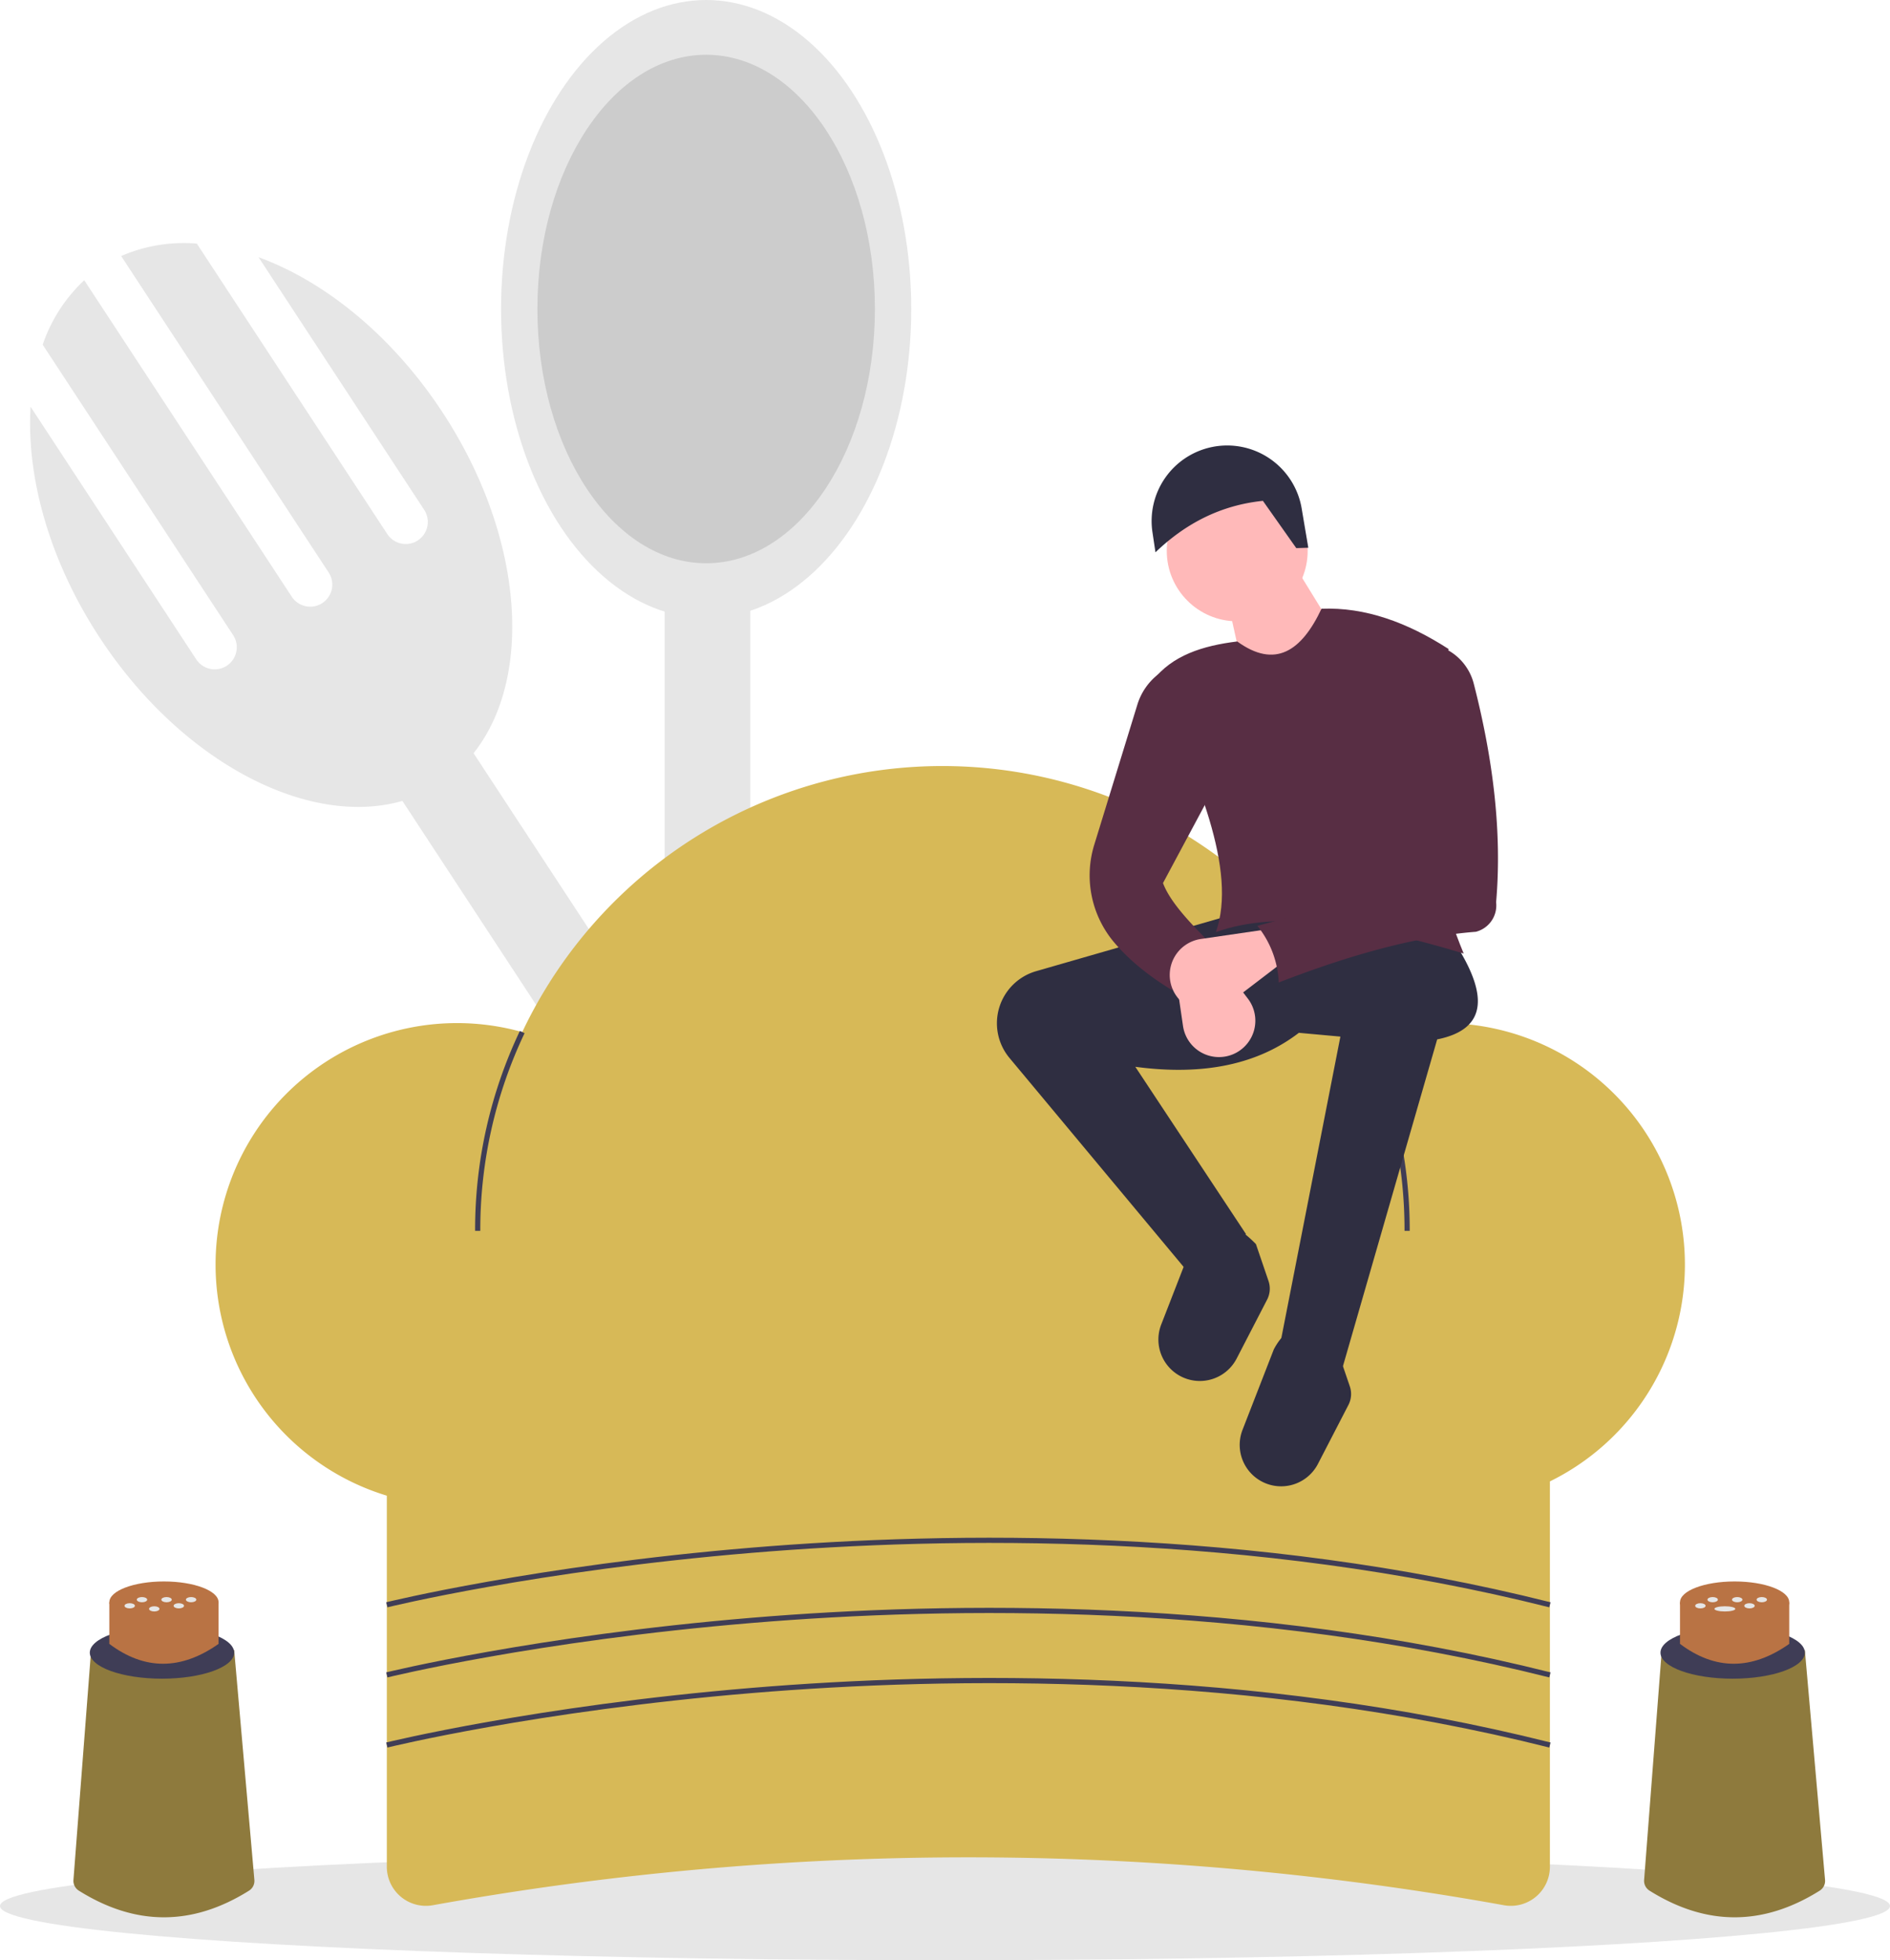 <?xml version="1.0" encoding="UTF-8" standalone="no"?>
<svg
   data-name="Layer 1"
   width="728"
   height="754.885"
   viewBox="0 0 728 754.885"
   version="1.1"
   id="svg90"
   sodipodi:docname="undraw_cooking_lyxy.svg"
   inkscape:version="1.2 (dc2aedaf03, 2022-05-15)"
   xmlns:inkscape="http://www.inkscape.org/namespaces/inkscape"
   xmlns:sodipodi="http://sodipodi.sourceforge.net/DTD/sodipodi-0.dtd"
   xmlns="http://www.w3.org/2000/svg"
   xmlns:svg="http://www.w3.org/2000/svg">
  <defs
     id="defs94" />
  <sodipodi:namedview
     id="namedview92"
     pagecolor="#505050"
     bordercolor="#ffffff"
     borderopacity="1"
     inkscape:showpageshadow="0"
     inkscape:pageopacity="0"
     inkscape:pagecheckerboard="1"
     inkscape:deskcolor="#505050"
     showgrid="false"
     inkscape:zoom="0.76248002"
     inkscape:cx="268.85951"
     inkscape:cy="400.66624"
     inkscape:window-width="1920"
     inkscape:window-height="1001"
     inkscape:window-x="-9"
     inkscape:window-y="-9"
     inkscape:window-maximized="1"
     inkscape:current-layer="svg90" />
  <rect
     x="514.67"
     y="302.631"
     width="33"
     height="524"
     transform="translate(-458.654 311.246) rotate(-33.26)"
     fill="#e6e6e6"
     id="rect2" />
  <path
     d="M335.583,171.606l63.844,97.343a8.5,8.5,0,0,1-14.215,9.323L311.815,166.365a60.627,60.627,0,0,0-29.149,4.787L362.634,293.08a8.5,8.5,0,0,1-14.215,9.323l-79.969-121.928A60.627,60.627,0,0,0,252.445,205.304L325.842,317.211a8.5,8.5,0,0,1-14.215,9.323l-63.844-97.343c-1.64,27.142,7.209,59.311,26.603,88.881,36.044,54.956,94.84,80.109,131.323,56.181s36.84-87.877.795-142.833C387.11,201.85,361.13,180.916,335.583,171.606Z"
     transform="translate(-236 -72.557)"
     fill="#e6e6e6"
     id="path4" />
  <rect
     x="256"
     y="204"
     width="33"
     height="524"
     fill="#e6e6e6"
     id="rect6" />
  <ellipse
     cx="272"
     cy="119"
     rx="79"
     ry="119"
     fill="#e6e6e6"
     id="ellipse8" />
  <ellipse
     cx="272"
     cy="119"
     rx="65"
     ry="97.911"
     fill="#ccc"
     id="ellipse10" />
  <ellipse
     cx="364"
     cy="734"
     rx="364"
     ry="20.885"
     fill="#e6e6e6"
     id="ellipse12" />
  <path
     d="M815.268,806.25a1162.796,1162.796,0,0,0-412.536,0A15.049,15.049,0,0,1,385,791.458V604.557H833V791.458A15.049,15.049,0,0,1,815.268,806.25Z"
     transform="translate(-236 -72.557)"
     fill="#6c63ff"
     id="path14"
     style="fill:#d7b957;fill-opacity:1" />
  <path
     d="M792,466.557a92.858,92.858,0,0,0-30.395,5.086,179.055,179.055,0,0,0-324.444-1.639,93.005,93.005,0,1,0,12.17,174.75,179.026,179.026,0,0,0,300.748-2.164A93.007,93.007,0,1,0,792,466.557Z"
     transform="translate(-236 -72.557)"
     fill="#6c63ff"
     id="path16"
     style="fill:#d7b957;fill-opacity:1" />
  <path
     d="M421,546.557h-2A178.402,178.402,0,0,1,436.247,469.572l1.808.856A176.41,176.41,0,0,0,421,546.557Z"
     transform="translate(-236 -72.557)"
     fill="#3f3d56"
     id="path18" />
  <path
     d="M779,546.557h-2a176.526,176.526,0,0,0-16.294-74.501l1.816-.838A178.51,178.51,0,0,1,779,546.557Z"
     transform="translate(-236 -72.557)"
     fill="#3f3d56"
     id="path20" />
  <path
     d="M385.241,691.528l-.482-1.941c.564-.14,57.403-14.1,140.7-21.026,76.881-6.393,192.687-7.935,307.785,21.027l-.488,1.939C717.939,662.637,602.387,664.173,525.667,670.551,442.519,677.462,385.804,691.388,385.241,691.528Z"
     transform="translate(-236 -72.557)"
     fill="#3f3d56"
     id="path22" />
  <path
     d="M385.241,718.528l-.482-1.941c.564-.14,57.403-14.1,140.7-21.026,76.881-6.393,192.687-7.935,307.785,21.027l-.488,1.939C717.939,689.637,602.387,691.175,525.667,697.551,442.519,704.462,385.804,718.388,385.241,718.528Z"
     transform="translate(-236 -72.557)"
     fill="#3f3d56"
     id="path24" />
  <path
     d="M385.241,745.528l-.482-1.941c.564-.14,57.403-14.1,140.7-21.026,76.881-6.393,192.687-7.935,307.785,21.027l-.488,1.939C717.939,716.637,602.387,718.175,525.667,724.551,442.519,731.462,385.804,745.388,385.241,745.528Z"
     transform="translate(-236 -72.557)"
     fill="#3f3d56"
     id="path26" />
  <path
     d="M753.267,598.713,729.037,590.475l23.261-118.729-15.992-1.454c-15.594,11.964-36.36,16.655-62.999,13.084l42.645,64.453-21.745,15.349-69.368-83.205A20.866,20.866,0,0,1,620,466.612v0a20.866,20.866,0,0,1,15.091-20.051L709.168,425.224l86.745,9.692c13.115,19.994,13.627,33.9-6.336,37.911Z"
     transform="translate(-236 -72.557)"
     fill="#2f2e41"
     id="path28" />
  <path
     d="M728.467,644.901h0a15.959,15.959,0,0,1-13.866-21.711l12.046-30.976c6.119-11.591,14.516-10.14,24.433,0l4.846,14.215a9.175,9.175,0,0,1-.535,7.176L743.65,636.306A15.959,15.959,0,0,1,728.467,644.901Z"
     transform="translate(-236 -72.557)"
     fill="#2f2e41"
     id="path30" />
  <path
     d="M697.152,604.338h0a15.959,15.959,0,0,1-13.866-21.711l12.046-30.976c6.119-11.591,14.516-10.14,24.433,0l4.846,14.215a9.175,9.175,0,0,1-.535,7.176L712.335,595.743A15.959,15.959,0,0,1,697.152,604.338Z"
     transform="translate(-236 -72.557)"
     fill="#2f2e41"
     id="path32" />
  <circle
     cx="476.56"
     cy="212.131"
     r="27.138"
     fill="#ffb9b9"
     id="circle34" />
  <polygon
     points="518.721 250.415 481.406 269.799 473.652 234.907 499.336 218.915 518.721 250.415"
     fill="#ffb9b9"
     id="polygon36" />
  <path
     d="M799.789,439.762c-37.234-11.246-71.018-17.073-95.468-8.238,8.427-23.708-7.127-59.911-24.23-96.921,7.379-9.647,19.146-13.383,32.469-15.023,14.577,10.584,24.741,3.791,32.469-12.6,16.854-.677,33.095,5.292,48.945,15.507C781.584,362.173,783.814,401.253,799.789,439.762Z"
     transform="translate(-236 -72.557)"
     fill="#3f3d56"
     id="path38"
     style="fill:#582e44;fill-opacity:1" />
  <path
     d="M703.837,437.339c-5.88,3.466-11.306,9.303-16.477,16.477-8.738-5.349-16.428-11.439-22.486-18.683a40.011,40.011,0,0,1-7.33-37.429l16.561-53.822a23.61,23.61,0,0,1,7.678-11.381l2.186-1.776,21.807,41.192-21.807,40.707C686.734,420.039,694.883,428.603,703.837,437.339Z"
     transform="translate(-236 -72.557)"
     fill="#3f3d56"
     id="path40"
     style="fill:#582e44;fill-opacity:1" />
  <path
     d="M711.343,478.375h0a14.005,14.005,0,0,1-19.667-10.719L688.072,442.982l12.6-6.785,15.991,20.934A14.005,14.005,0,0,1,711.343,478.375Z"
     transform="translate(-236 -72.557)"
     fill="#ffb9b9"
     id="path42" />
  <path
     d="M739.94,283.5l-4.634.138-12.853-18.207c-16.47,1.703-29.965,8.858-41.385,19.818l-1.158-7.72a29.102,29.102,0,0,1,22.903-32.819h0a29.102,29.102,0,0,1,34.572,23.657Z"
     transform="translate(-236 -72.557)"
     fill="#2f2e41"
     id="path44" />
  <path
     d="M687.828,453.826v0a14.005,14.005,0,0,1,10.719-19.667l24.675-3.604,6.785,12.6L709.072,459.145A14.005,14.005,0,0,1,687.828,453.826Z"
     transform="translate(-236 -72.557)"
     fill="#ffb9b9"
     id="path46" />
  <path
     d="M804.49,431.381c-23.475,1.823-49.106,9.143-75.938,19.527a37.121,37.121,0,0,0-8.238-21.807c24.37-6.419,46.484-13.951,60.091-25.684L772.167,341.387l17.93-20.353,3.093,1.614a20.652,20.652,0,0,1,10.469,13.143c7.571,29.449,10.934,57.665,8.622,84.218A10.471,10.471,0,0,1,804.49,431.381Z"
     transform="translate(-236 -72.557)"
     fill="#3f3d56"
     id="path48"
     style="fill:#582e44;fill-opacity:1" />
  <path
     d="M331.886,800.669q-32.749,20.483-65.497-.017a4.441,4.441,0,0,1-2.101-4.096l6.812-88.561h55.1l7.783,88.53A4.44,4.44,0,0,1,331.886,800.669Z"
     transform="translate(-236 -72.557)"
     fill="#3f3d56"
     id="path50"
     style="fill:#8e7a3d;fill-opacity:1" />
  <ellipse
     cx="62.396"
     cy="636.439"
     rx="27.804"
     ry="10.018"
     fill="#3f3d56"
     id="ellipse52" />
  <path
     d="M320.189,705.614q-21.733,15.288-42.077,0V689.585h42.077Z"
     transform="translate(-236 -72.557)"
     fill="#6c63ff"
     id="path54"
     style="fill:#b97344;fill-opacity:1" />
  <ellipse
     cx="63.151"
     cy="617.028"
     rx="21.038"
     ry="8.015"
     fill="#6c63ff"
     id="ellipse56"
     style="fill:#b97344;fill-opacity:1" />
  <ellipse
     cx="64.153"
     cy="616.026"
     rx="2.004"
     ry="1.002"
     fill="#e6e6e6"
     id="ellipse58" />
  <ellipse
     cx="73.614"
     cy="616.026"
     rx="2.004"
     ry="1.002"
     fill="#e6e6e6"
     id="ellipse60" />
  <ellipse
     cx="68.883"
     cy="618.391"
     rx="2.004"
     ry="1.002"
     fill="#e6e6e6"
     id="ellipse62" />
  <ellipse
     cx="49.961"
     cy="618.391"
     rx="2.004"
     ry="1.002"
     fill="#e6e6e6"
     id="ellipse64" />
  <ellipse
     cx="54.692"
     cy="616.026"
     rx="2.004"
     ry="1.002"
     fill="#e6e6e6"
     id="ellipse66" />
  <ellipse
     cx="59.422"
     cy="619.574"
     rx="2.004"
     ry="1.002"
     fill="#e6e6e6"
     id="ellipse68" />
  <path
     d="M936.886,800.669q-32.749,20.483-65.497-.017a4.441,4.441,0,0,1-2.101-4.096l6.812-88.561h55.1l7.783,88.53A4.44,4.44,0,0,1,936.886,800.669Z"
     transform="translate(-236 -72.557)"
     fill="#3f3d56"
     id="path70"
     style="fill:#8e7a3d;fill-opacity:1" />
  <ellipse
     cx="667.396"
     cy="636.439"
     rx="27.804"
     ry="10.018"
     fill="#3f3d56"
     id="ellipse72" />
  <path
     d="M925.189,705.614q-21.733,15.288-42.077,0V689.585h42.077Z"
     transform="translate(-236 -72.557)"
     fill="#6c63ff"
     id="path74"
     style="fill:#b97344;fill-opacity:1" />
  <ellipse
     cx="668.151"
     cy="617.028"
     rx="21.038"
     ry="8.015"
     fill="#6c63ff"
     id="ellipse76"
     style="fill:#b97344;fill-opacity:1" />
  <ellipse
     cx="669.153"
     cy="616.026"
     rx="2.004"
     ry="1.002"
     fill="#e6e6e6"
     id="ellipse78" />
  <ellipse
     cx="678.614"
     cy="616.026"
     rx="2.004"
     ry="1.002"
     fill="#e6e6e6"
     id="ellipse80" />
  <ellipse
     cx="673.883"
     cy="618.391"
     rx="2.004"
     ry="1.002"
     fill="#e6e6e6"
     id="ellipse82" />
  <ellipse
     cx="654.961"
     cy="618.391"
     rx="2.004"
     ry="1.002"
     fill="#e6e6e6"
     id="ellipse84" />
  <ellipse
     cx="659.692"
     cy="616.026"
     rx="2.004"
     ry="1.002"
     fill="#e6e6e6"
     id="ellipse86" />
  <ellipse
     cx="-664.394"
     cy="619.574"
     rx="4.024"
     ry="1.002"
     fill="#e6e6e6"
     id="ellipse88"
     transform="scale(-1,1)"
     style="stroke-width:1.417" />
</svg>

